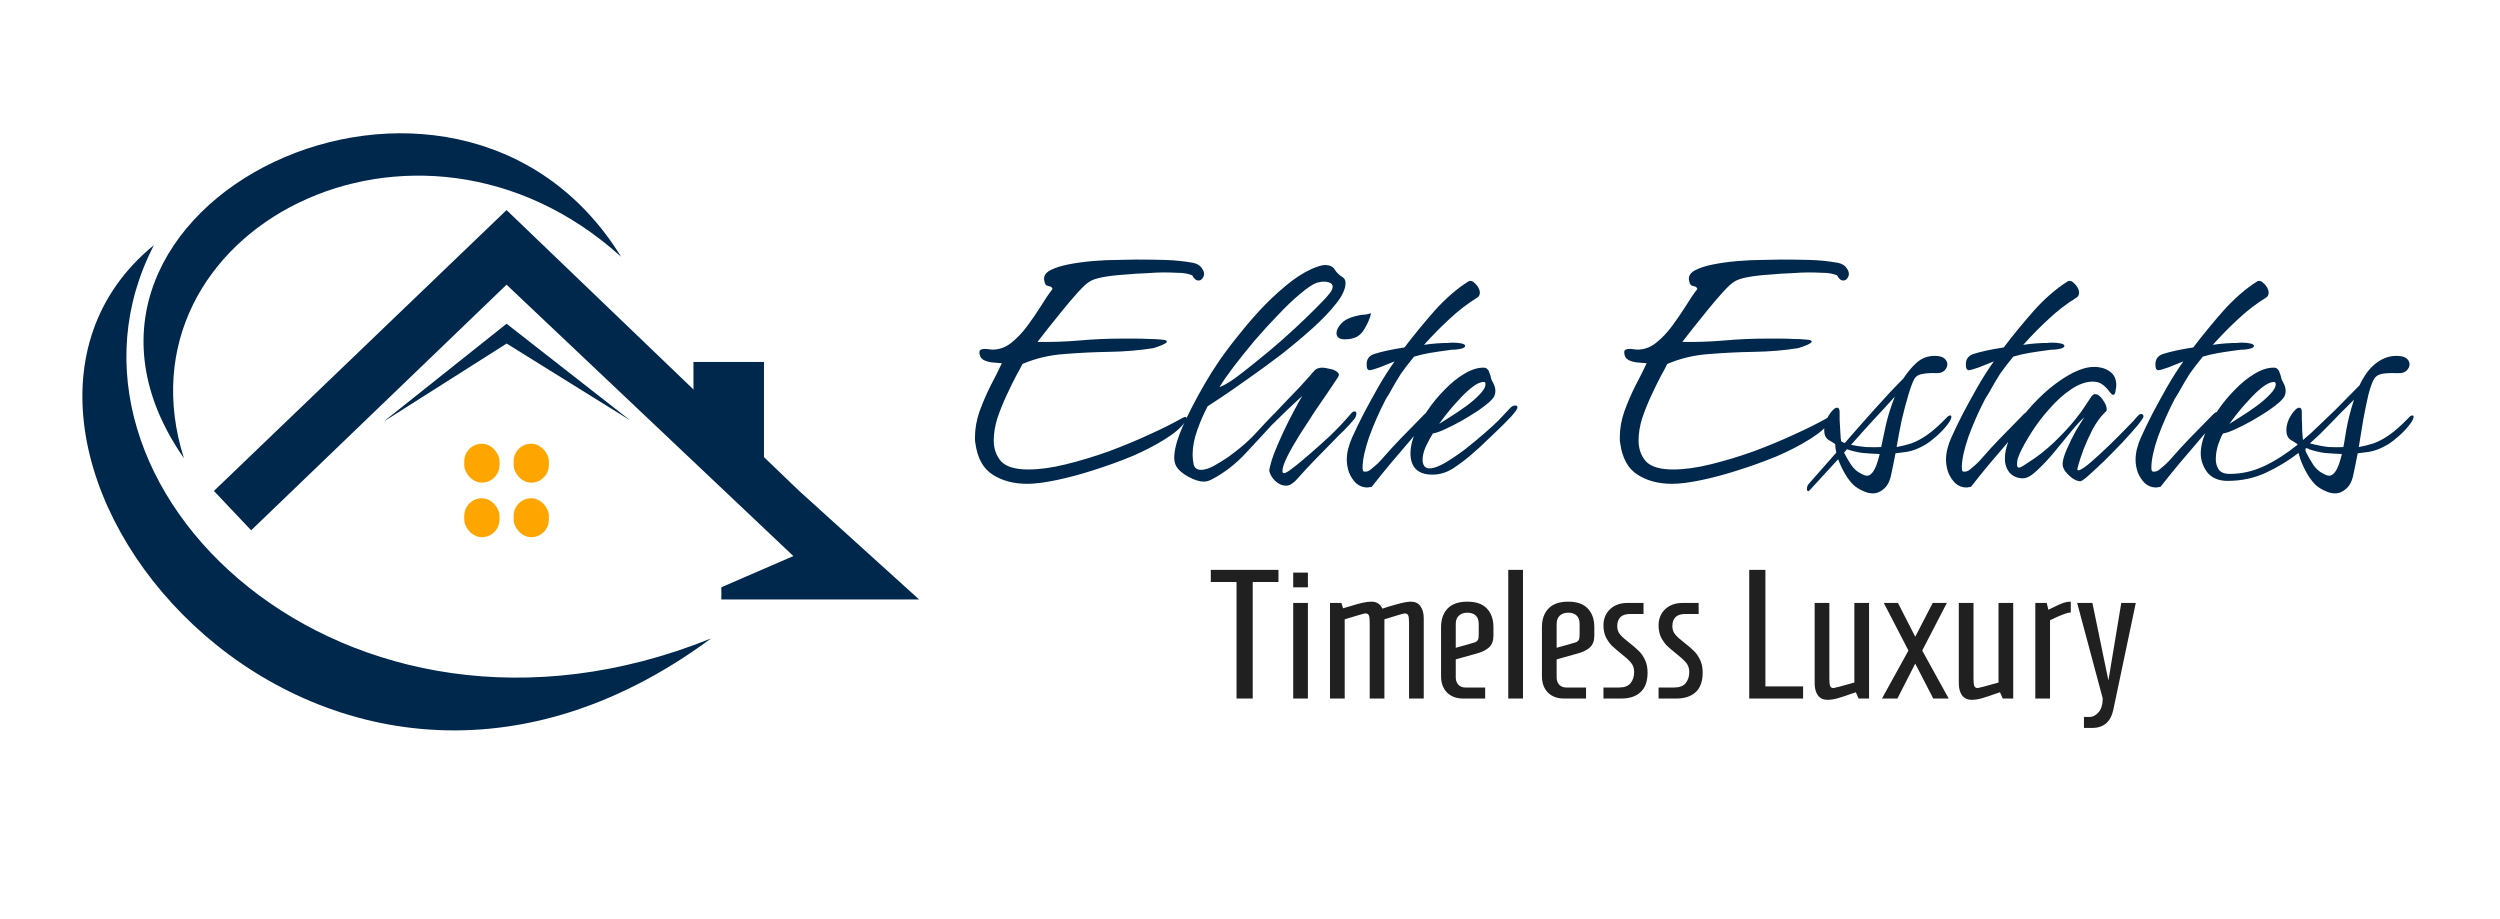 <svg width="136" height="50" viewBox="0 0 136 50" fill="none" xmlns="http://www.w3.org/2000/svg">
<path d="M55.88 26.32C55.147 26.32 54.52 26.153 54 25.82C53.48 25.487 53.167 24.913 53.06 24.1C53.047 24.047 53.04 23.993 53.04 23.94C53.04 23.887 53.04 23.833 53.04 23.78C53.04 23.327 53.12 22.867 53.28 22.4C53.454 21.92 53.654 21.453 53.88 21C54.12 20.547 54.327 20.133 54.5 19.76C54.38 19.747 54.22 19.733 54.02 19.72C53.834 19.707 53.66 19.66 53.5 19.58C53.354 19.487 53.28 19.347 53.28 19.16C53.28 19.093 53.307 19.047 53.36 19.02C53.427 18.993 53.494 18.98 53.56 18.98C53.64 18.98 53.72 18.987 53.8 19C53.88 19.013 53.94 19.02 53.98 19.02C54.354 19.02 54.694 18.9 55 18.66C55.32 18.407 55.614 18.1 55.88 17.74C56.147 17.38 56.394 17.02 56.62 16.66C56.847 16.287 57.06 15.973 57.26 15.72C57.22 15.627 57.167 15.58 57.1 15.58C57.034 15.567 56.974 15.547 56.92 15.52C56.867 15.48 56.827 15.38 56.8 15.22C56.774 15.007 56.887 14.833 57.14 14.7C57.394 14.567 57.727 14.46 58.14 14.38C58.554 14.3 58.994 14.24 59.46 14.2C59.94 14.16 60.387 14.14 60.8 14.14C61.227 14.127 61.567 14.12 61.82 14.12C62.327 14.12 62.84 14.127 63.36 14.14C63.88 14.153 64.4 14.207 64.92 14.3C65.134 14.353 65.28 14.44 65.36 14.56C65.454 14.68 65.5 14.793 65.5 14.9C65.5 14.993 65.467 15.08 65.4 15.16C65.347 15.227 65.28 15.26 65.2 15.26C65.067 15.26 64.954 15.167 64.86 14.98C64.647 14.887 64.38 14.84 64.06 14.84C63.754 14.827 63.494 14.82 63.28 14.82C63.08 14.82 62.787 14.833 62.4 14.86C62.014 14.873 61.6 14.9 61.16 14.94C60.734 14.967 60.34 15.013 59.98 15.08C59.634 15.147 59.387 15.233 59.24 15.34C59.107 15.42 58.907 15.607 58.64 15.9C58.387 16.18 58.114 16.5 57.82 16.86C57.527 17.22 57.254 17.56 57 17.88C56.747 18.2 56.56 18.44 56.44 18.6C57.214 18.613 57.98 18.587 58.74 18.52C59.5 18.453 60.267 18.42 61.04 18.42H61.78C62.02 18.42 62.26 18.427 62.5 18.44C62.754 18.44 63 18.453 63.24 18.48C63.4 18.493 63.48 18.527 63.48 18.58C63.48 18.62 63.427 18.667 63.32 18.72C63.214 18.773 63.1 18.82 62.98 18.86C62.874 18.9 62.794 18.927 62.74 18.94C61.98 19.06 61.187 19.127 60.36 19.14C59.534 19.153 58.714 19.193 57.9 19.26C57.1 19.313 56.34 19.493 55.62 19.8C55.567 19.92 55.454 20.133 55.28 20.44C55.12 20.747 54.947 21.1 54.76 21.5C54.574 21.9 54.407 22.313 54.26 22.74C54.127 23.167 54.06 23.573 54.06 23.96C54.06 24.413 54.194 24.793 54.46 25.1C54.74 25.393 55.234 25.54 55.94 25.54C56.54 25.54 57.22 25.447 57.98 25.26C58.74 25.073 59.514 24.84 60.3 24.56C61.087 24.267 61.827 23.96 62.52 23.64C63.227 23.32 63.827 23.02 64.32 22.74C64.4 22.7 64.454 22.68 64.48 22.68C64.52 22.68 64.54 22.707 64.54 22.76C64.54 22.827 64.514 22.893 64.46 22.96C64.247 23.267 63.88 23.58 63.36 23.9C62.854 24.22 62.26 24.527 61.58 24.82C60.9 25.1 60.2 25.353 59.48 25.58C58.774 25.807 58.1 25.987 57.46 26.12C56.82 26.253 56.294 26.32 55.88 26.32ZM65.478 26.2C65.251 26.2 64.978 26.113 64.658 25.94C64.338 25.767 64.118 25.58 63.998 25.38C63.918 25.247 63.878 25.087 63.878 24.9C63.878 24.473 64.031 23.907 64.338 23.2C64.658 22.48 65.058 21.707 65.538 20.88C65.751 20.507 66.024 20.073 66.358 19.58C66.704 19.087 67.091 18.58 67.518 18.06C67.944 17.527 68.391 17.02 68.858 16.54C69.338 16.06 69.811 15.64 70.278 15.28C70.758 14.92 71.211 14.667 71.638 14.52C71.811 14.453 71.964 14.42 72.098 14.42C72.351 14.42 72.524 14.507 72.618 14.68C72.724 14.84 72.864 14.973 73.038 15.08C73.144 15.147 73.198 15.253 73.198 15.4C73.198 15.707 73.031 16.073 72.698 16.5C72.364 16.927 71.931 17.38 71.398 17.86C70.864 18.34 70.291 18.82 69.678 19.3C69.064 19.767 68.471 20.2 67.898 20.6C67.338 21 66.858 21.333 66.458 21.6C66.058 21.867 65.804 22.033 65.698 22.1C65.498 22.473 65.311 22.9 65.138 23.38C64.964 23.86 64.878 24.313 64.878 24.74C64.878 24.9 64.898 25.08 64.938 25.28C64.991 25.467 65.124 25.56 65.338 25.56C65.538 25.56 65.771 25.487 66.038 25.34C66.304 25.193 66.564 25.033 66.818 24.86C67.071 24.673 67.271 24.52 67.418 24.4C67.764 24.12 68.071 23.833 68.338 23.54C68.604 23.247 68.918 22.913 69.278 22.54C69.304 22.513 69.331 22.493 69.358 22.48C69.384 22.453 69.418 22.44 69.458 22.44C69.538 22.44 69.578 22.487 69.578 22.58C69.578 22.66 69.544 22.733 69.478 22.8C68.944 23.387 68.384 23.993 67.798 24.62C67.224 25.247 66.584 25.74 65.878 26.1C65.744 26.167 65.611 26.2 65.478 26.2ZM66.338 21.06C66.538 20.993 66.818 20.833 67.178 20.58C67.538 20.313 67.938 20 68.378 19.64C68.831 19.28 69.284 18.9 69.738 18.5C70.204 18.087 70.631 17.693 71.018 17.32C71.418 16.933 71.744 16.607 71.998 16.34C72.264 16.06 72.418 15.867 72.458 15.76C72.484 15.68 72.498 15.627 72.498 15.6C72.498 15.493 72.444 15.42 72.338 15.38C72.244 15.34 72.138 15.32 72.018 15.32C71.951 15.32 71.884 15.327 71.818 15.34C71.751 15.353 71.691 15.367 71.638 15.38C71.411 15.46 71.111 15.66 70.738 15.98C70.364 16.287 69.964 16.667 69.538 17.12C69.111 17.56 68.684 18.027 68.258 18.52C67.844 19.013 67.464 19.487 67.118 19.94C66.784 20.38 66.524 20.753 66.338 21.06ZM73.166 18.46C72.859 18.46 72.706 18.347 72.706 18.12C72.706 17.96 72.792 17.787 72.966 17.6C73.139 17.413 73.392 17.28 73.726 17.2C73.926 17.147 74.086 17.12 74.206 17.12C74.339 17.107 74.466 17.08 74.586 17.04C74.532 17.293 74.419 17.567 74.246 17.86C74.086 18.153 73.872 18.333 73.606 18.4C73.472 18.44 73.326 18.46 73.166 18.46ZM69.966 26.42C69.752 26.42 69.552 26.333 69.366 26.16C69.192 25.987 69.086 25.8 69.046 25.6C69.086 25.347 69.172 25.04 69.306 24.68C69.452 24.307 69.619 23.92 69.806 23.52C69.992 23.12 70.179 22.747 70.366 22.4C70.552 22.04 70.712 21.753 70.846 21.54C70.592 21.767 70.319 22.02 70.026 22.3C69.746 22.58 69.479 22.84 69.226 23.08C69.212 23.093 69.179 23.12 69.126 23.16C69.086 23.2 69.046 23.22 69.006 23.22C68.912 23.22 68.866 23.18 68.866 23.1C68.866 23.033 68.892 22.973 68.946 22.92C69.306 22.52 69.679 22.12 70.066 21.72C70.466 21.32 70.852 20.907 71.226 20.48C71.346 20.333 71.446 20.22 71.526 20.14C71.619 20.047 71.759 20 71.946 20C72.026 20 72.146 20.02 72.306 20.06C72.479 20.087 72.619 20.14 72.726 20.22C72.846 20.3 72.866 20.4 72.786 20.52C72.692 20.667 72.532 20.907 72.306 21.24C72.079 21.573 71.819 21.953 71.526 22.38C71.246 22.807 70.966 23.24 70.686 23.68C70.419 24.107 70.199 24.493 70.026 24.84C69.852 25.187 69.766 25.447 69.766 25.62C69.766 25.7 69.792 25.74 69.846 25.74C69.926 25.74 70.059 25.667 70.246 25.52C70.446 25.373 70.639 25.22 70.826 25.06C71.026 24.887 71.159 24.773 71.226 24.72C71.612 24.387 71.992 24.047 72.366 23.7C72.739 23.34 73.092 22.967 73.426 22.58C73.452 22.553 73.486 22.513 73.526 22.46C73.579 22.407 73.632 22.38 73.686 22.38C73.752 22.38 73.786 22.42 73.786 22.5C73.786 22.593 73.752 22.687 73.686 22.78C73.512 22.993 73.319 23.207 73.106 23.42C72.892 23.62 72.692 23.82 72.506 24.02C72.159 24.367 71.819 24.713 71.486 25.06C71.166 25.393 70.846 25.74 70.526 26.1C70.459 26.18 70.372 26.253 70.266 26.32C70.172 26.387 70.072 26.42 69.966 26.42ZM74.385 26.52C74.145 26.52 73.939 26.44 73.765 26.28C73.605 26.12 73.479 25.927 73.385 25.7C73.305 25.46 73.265 25.233 73.265 25.02C73.265 24.807 73.292 24.6 73.345 24.4C73.399 24.187 73.472 23.98 73.565 23.78C73.739 23.393 73.945 22.967 74.185 22.5C74.439 22.02 74.705 21.533 74.985 21.04C75.279 20.533 75.572 20.073 75.865 19.66C75.639 19.753 75.372 19.86 75.065 19.98C74.772 20.087 74.579 20.14 74.485 20.14C74.432 20.127 74.392 20.087 74.365 20.02C74.352 19.953 74.345 19.887 74.345 19.82C74.345 19.54 74.479 19.353 74.745 19.26C75.159 19.127 75.712 19.007 76.405 18.9C76.912 18.233 77.459 17.567 78.045 16.9C78.645 16.233 79.252 15.707 79.865 15.32C79.985 15.24 80.119 15.28 80.265 15.44C80.412 15.587 80.492 15.74 80.505 15.9C80.505 16.047 80.452 16.147 80.345 16.2C79.812 16.533 79.319 16.913 78.865 17.34C78.412 17.753 77.945 18.227 77.465 18.76C77.732 18.72 77.965 18.693 78.165 18.68C78.365 18.667 78.492 18.66 78.545 18.66C78.585 18.66 78.652 18.66 78.745 18.66C78.839 18.647 78.939 18.64 79.045 18.64C79.205 18.64 79.352 18.653 79.485 18.68C79.632 18.707 79.705 18.753 79.705 18.82C79.705 18.873 79.645 18.92 79.525 18.96C79.419 18.987 79.299 19.007 79.165 19.02C79.032 19.02 78.932 19.027 78.865 19.04C78.465 19.093 78.105 19.147 77.785 19.2C77.479 19.253 77.192 19.32 76.925 19.4C76.619 19.773 76.379 20.087 76.205 20.34C76.045 20.593 75.905 20.827 75.785 21.04C75.679 21.24 75.545 21.467 75.385 21.72C75.039 22.387 74.739 23.067 74.485 23.76C74.245 24.453 74.125 25.013 74.125 25.44C74.125 25.507 74.132 25.56 74.145 25.6C74.159 25.64 74.199 25.66 74.265 25.66C74.345 25.66 74.419 25.64 74.485 25.6C74.565 25.547 74.632 25.493 74.685 25.44C74.872 25.293 75.045 25.127 75.205 24.94C75.379 24.74 75.545 24.553 75.705 24.38C75.999 24.06 76.299 23.747 76.605 23.44C76.912 23.133 77.212 22.827 77.505 22.52C77.532 22.493 77.559 22.473 77.585 22.46C77.612 22.433 77.639 22.42 77.665 22.42C77.759 22.42 77.805 22.473 77.805 22.58C77.805 22.62 77.779 22.68 77.725 22.76C77.565 22.973 77.392 23.187 77.205 23.4C77.019 23.6 76.839 23.807 76.665 24.02C76.319 24.433 75.972 24.84 75.625 25.24C75.292 25.64 74.959 26.053 74.625 26.48C74.585 26.493 74.545 26.5 74.505 26.5C74.465 26.513 74.425 26.52 74.385 26.52ZM77.929 25.82C77.129 25.82 76.729 25.427 76.729 24.64C76.729 24.333 76.809 23.98 76.969 23.58C77.142 23.167 77.369 22.753 77.649 22.34C77.929 21.927 78.242 21.547 78.589 21.2C78.935 20.84 79.289 20.553 79.649 20.34C80.022 20.113 80.369 20 80.689 20C80.795 20 80.869 20.027 80.909 20.08C80.962 20.12 81.002 20.193 81.029 20.3C81.055 20.353 81.075 20.413 81.089 20.48C81.102 20.547 81.122 20.613 81.149 20.68C81.202 20.773 81.249 20.867 81.289 20.96C81.329 21.053 81.349 21.153 81.349 21.26C81.349 21.393 81.315 21.513 81.249 21.62C81.182 21.713 81.102 21.8 81.009 21.88C80.875 22 80.675 22.153 80.409 22.34C80.142 22.513 79.849 22.693 79.529 22.88C79.222 23.053 78.922 23.207 78.629 23.34C78.349 23.473 78.122 23.553 77.949 23.58C77.829 23.767 77.702 24 77.569 24.28C77.449 24.547 77.389 24.793 77.389 25.02C77.389 25.14 77.415 25.247 77.469 25.34C77.535 25.433 77.635 25.48 77.769 25.48C77.982 25.48 78.262 25.38 78.609 25.18C78.969 24.967 79.342 24.713 79.729 24.42C80.115 24.113 80.469 23.82 80.789 23.54C81.122 23.247 81.369 23.02 81.529 22.86L82.169 22.18C82.249 22.1 82.335 22.06 82.429 22.06C82.509 22.06 82.549 22.093 82.549 22.16C82.549 22.24 82.435 22.407 82.209 22.66C81.982 22.9 81.709 23.173 81.389 23.48C81.082 23.773 80.795 24.047 80.529 24.3C80.262 24.54 80.089 24.693 80.009 24.76C79.729 25 79.409 25.24 79.049 25.48C78.689 25.707 78.315 25.82 77.929 25.82ZM78.289 23.06C78.422 22.98 78.622 22.853 78.889 22.68C79.169 22.507 79.455 22.313 79.749 22.1C80.042 21.887 80.289 21.673 80.489 21.46C80.702 21.247 80.809 21.06 80.809 20.9C80.809 20.86 80.802 20.827 80.789 20.8C80.775 20.787 80.749 20.78 80.709 20.78C80.535 20.78 80.329 20.873 80.089 21.06C79.849 21.247 79.609 21.473 79.369 21.74C79.129 21.993 78.909 22.247 78.709 22.5C78.522 22.74 78.382 22.927 78.289 23.06ZM90.958 26.32C90.225 26.32 89.598 26.153 89.078 25.82C88.558 25.487 88.245 24.913 88.138 24.1C88.125 24.047 88.118 23.993 88.118 23.94C88.118 23.887 88.118 23.833 88.118 23.78C88.118 23.327 88.198 22.867 88.358 22.4C88.532 21.92 88.732 21.453 88.958 21C89.198 20.547 89.405 20.133 89.578 19.76C89.458 19.747 89.298 19.733 89.098 19.72C88.912 19.707 88.738 19.66 88.578 19.58C88.432 19.487 88.358 19.347 88.358 19.16C88.358 19.093 88.385 19.047 88.438 19.02C88.505 18.993 88.572 18.98 88.638 18.98C88.718 18.98 88.798 18.987 88.878 19C88.958 19.013 89.018 19.02 89.058 19.02C89.432 19.02 89.772 18.9 90.078 18.66C90.398 18.407 90.692 18.1 90.958 17.74C91.225 17.38 91.472 17.02 91.698 16.66C91.925 16.287 92.138 15.973 92.338 15.72C92.298 15.627 92.245 15.58 92.178 15.58C92.112 15.567 92.052 15.547 91.998 15.52C91.945 15.48 91.905 15.38 91.878 15.22C91.852 15.007 91.965 14.833 92.218 14.7C92.472 14.567 92.805 14.46 93.218 14.38C93.632 14.3 94.072 14.24 94.538 14.2C95.018 14.16 95.465 14.14 95.878 14.14C96.305 14.127 96.645 14.12 96.898 14.12C97.405 14.12 97.918 14.127 98.438 14.14C98.958 14.153 99.478 14.207 99.998 14.3C100.212 14.353 100.358 14.44 100.438 14.56C100.532 14.68 100.578 14.793 100.578 14.9C100.578 14.993 100.545 15.08 100.478 15.16C100.425 15.227 100.358 15.26 100.278 15.26C100.145 15.26 100.032 15.167 99.938 14.98C99.725 14.887 99.458 14.84 99.138 14.84C98.832 14.827 98.572 14.82 98.358 14.82C98.158 14.82 97.865 14.833 97.478 14.86C97.092 14.873 96.678 14.9 96.238 14.94C95.812 14.967 95.418 15.013 95.058 15.08C94.712 15.147 94.465 15.233 94.318 15.34C94.185 15.42 93.985 15.607 93.718 15.9C93.465 16.18 93.192 16.5 92.898 16.86C92.605 17.22 92.332 17.56 92.078 17.88C91.825 18.2 91.638 18.44 91.518 18.6C92.292 18.613 93.058 18.587 93.818 18.52C94.578 18.453 95.345 18.42 96.118 18.42H96.858C97.098 18.42 97.338 18.427 97.578 18.44C97.832 18.44 98.078 18.453 98.318 18.48C98.478 18.493 98.558 18.527 98.558 18.58C98.558 18.62 98.505 18.667 98.398 18.72C98.292 18.773 98.178 18.82 98.058 18.86C97.952 18.9 97.872 18.927 97.818 18.94C97.058 19.06 96.265 19.127 95.438 19.14C94.612 19.153 93.792 19.193 92.978 19.26C92.178 19.313 91.418 19.493 90.698 19.8C90.645 19.92 90.532 20.133 90.358 20.44C90.198 20.747 90.025 21.1 89.838 21.5C89.652 21.9 89.485 22.313 89.338 22.74C89.205 23.167 89.138 23.573 89.138 23.96C89.138 24.413 89.272 24.793 89.538 25.1C89.818 25.393 90.312 25.54 91.018 25.54C91.618 25.54 92.298 25.447 93.058 25.26C93.818 25.073 94.592 24.84 95.378 24.56C96.165 24.267 96.905 23.96 97.598 23.64C98.305 23.32 98.905 23.02 99.398 22.74C99.478 22.7 99.532 22.68 99.558 22.68C99.598 22.68 99.618 22.707 99.618 22.76C99.618 22.827 99.592 22.893 99.538 22.96C99.325 23.267 98.958 23.58 98.438 23.9C97.932 24.22 97.338 24.527 96.658 24.82C95.978 25.1 95.278 25.353 94.558 25.58C93.852 25.807 93.178 25.987 92.538 26.12C91.898 26.253 91.372 26.32 90.958 26.32ZM101.876 26.84C101.716 26.84 101.549 26.8 101.376 26.72C101.216 26.653 101.056 26.56 100.896 26.44C100.722 26.293 100.556 26.087 100.396 25.82C100.236 25.553 100.102 25.273 99.996 24.98L98.456 26.66C98.416 26.7 98.389 26.72 98.376 26.72C98.322 26.72 98.296 26.68 98.296 26.6C98.296 26.48 98.336 26.38 98.416 26.3L99.896 24.62C99.856 24.46 99.836 24.307 99.836 24.16C99.742 24.093 99.616 24.013 99.456 23.92C99.309 23.813 99.236 23.64 99.236 23.4C99.236 23.12 99.322 22.847 99.496 22.58C99.669 22.313 99.816 22.18 99.936 22.18C100.029 22.18 100.076 22.26 100.076 22.42C100.076 22.473 100.076 22.613 100.076 22.84C100.089 23.067 100.102 23.3 100.116 23.54C100.129 23.767 100.142 23.92 100.156 24C100.236 24.053 100.302 24.087 100.356 24.1C100.876 23.5 101.422 22.88 101.996 22.24C102.569 21.6 103.082 21.053 103.536 20.6C103.762 20.253 104.009 19.96 104.276 19.72C104.556 19.48 104.876 19.36 105.236 19.36C105.489 19.36 105.669 19.407 105.776 19.5C105.882 19.593 105.936 19.7 105.936 19.82C105.936 19.94 105.882 20.053 105.776 20.16C105.682 20.253 105.542 20.3 105.356 20.3C105.062 20.287 104.809 20.3 104.596 20.34C104.382 20.367 104.229 20.46 104.136 20.62C104.042 20.793 103.936 21.08 103.816 21.48C103.696 21.88 103.576 22.333 103.456 22.84C103.349 23.347 103.256 23.84 103.176 24.32C103.456 24.267 103.722 24.2 103.976 24.12C104.242 24.027 104.529 23.873 104.836 23.66C105.142 23.447 105.496 23.133 105.896 22.72C105.962 22.64 106.029 22.6 106.096 22.6C106.136 22.6 106.156 22.627 106.156 22.68C106.156 22.707 106.142 22.753 106.116 22.82C106.089 22.887 106.036 22.973 105.956 23.08C105.796 23.293 105.596 23.507 105.356 23.72C105.129 23.92 104.929 24.073 104.756 24.18C104.396 24.393 104.056 24.527 103.736 24.58C103.416 24.62 103.209 24.647 103.116 24.66C103.062 24.94 103.016 25.173 102.976 25.36C102.936 25.533 102.909 25.66 102.896 25.74C102.829 26.127 102.696 26.407 102.496 26.58C102.309 26.753 102.102 26.84 101.876 26.84ZM102.336 24.32C102.402 24.013 102.489 23.607 102.596 23.1C102.716 22.593 102.876 22.087 103.076 21.58C102.729 21.967 102.342 22.387 101.916 22.84C101.502 23.293 101.096 23.747 100.696 24.2C100.949 24.253 101.222 24.293 101.516 24.32C101.809 24.333 102.082 24.333 102.336 24.32ZM101.576 25.88C101.682 25.88 101.789 25.807 101.896 25.66C102.016 25.5 102.129 25.207 102.236 24.78C102.236 24.74 102.242 24.713 102.256 24.7C101.936 24.687 101.622 24.667 101.316 24.64C101.022 24.6 100.742 24.533 100.476 24.44L100.316 24.62C100.422 24.833 100.549 25.053 100.696 25.28C100.842 25.493 101.009 25.647 101.196 25.74C101.262 25.78 101.329 25.813 101.396 25.84C101.462 25.867 101.522 25.88 101.576 25.88ZM106.983 26.52C106.743 26.52 106.536 26.44 106.363 26.28C106.203 26.12 106.076 25.927 105.983 25.7C105.903 25.46 105.863 25.233 105.863 25.02C105.863 24.807 105.89 24.6 105.943 24.4C105.996 24.187 106.07 23.98 106.163 23.78C106.336 23.393 106.543 22.967 106.783 22.5C107.036 22.02 107.303 21.533 107.583 21.04C107.876 20.533 108.17 20.073 108.463 19.66C108.236 19.753 107.97 19.86 107.663 19.98C107.37 20.087 107.176 20.14 107.083 20.14C107.03 20.127 106.99 20.087 106.963 20.02C106.95 19.953 106.943 19.887 106.943 19.82C106.943 19.54 107.076 19.353 107.343 19.26C107.756 19.127 108.31 19.007 109.003 18.9C109.51 18.233 110.056 17.567 110.643 16.9C111.243 16.233 111.85 15.707 112.463 15.32C112.583 15.24 112.716 15.28 112.863 15.44C113.01 15.587 113.09 15.74 113.103 15.9C113.103 16.047 113.05 16.147 112.943 16.2C112.41 16.533 111.916 16.913 111.463 17.34C111.01 17.753 110.543 18.227 110.063 18.76C110.33 18.72 110.563 18.693 110.763 18.68C110.963 18.667 111.09 18.66 111.143 18.66C111.183 18.66 111.25 18.66 111.343 18.66C111.436 18.647 111.536 18.64 111.643 18.64C111.803 18.64 111.95 18.653 112.083 18.68C112.23 18.707 112.303 18.753 112.303 18.82C112.303 18.873 112.243 18.92 112.123 18.96C112.016 18.987 111.896 19.007 111.763 19.02C111.63 19.02 111.53 19.027 111.463 19.04C111.063 19.093 110.703 19.147 110.383 19.2C110.076 19.253 109.79 19.32 109.523 19.4C109.216 19.773 108.976 20.087 108.803 20.34C108.643 20.593 108.503 20.827 108.383 21.04C108.276 21.24 108.143 21.467 107.983 21.72C107.636 22.387 107.336 23.067 107.083 23.76C106.843 24.453 106.723 25.013 106.723 25.44C106.723 25.507 106.73 25.56 106.743 25.6C106.756 25.64 106.796 25.66 106.863 25.66C106.943 25.66 107.016 25.64 107.083 25.6C107.163 25.547 107.23 25.493 107.283 25.44C107.47 25.293 107.643 25.127 107.803 24.94C107.976 24.74 108.143 24.553 108.303 24.38C108.596 24.06 108.896 23.747 109.203 23.44C109.51 23.133 109.81 22.827 110.103 22.52C110.13 22.493 110.156 22.473 110.183 22.46C110.21 22.433 110.236 22.42 110.263 22.42C110.356 22.42 110.403 22.473 110.403 22.58C110.403 22.62 110.376 22.68 110.323 22.76C110.163 22.973 109.99 23.187 109.803 23.4C109.616 23.6 109.436 23.807 109.263 24.02C108.916 24.433 108.57 24.84 108.223 25.24C107.89 25.64 107.556 26.053 107.223 26.48C107.183 26.493 107.143 26.5 107.103 26.5C107.063 26.513 107.023 26.52 106.983 26.52ZM113.166 26.18C113.046 26.18 112.906 26.127 112.746 26.02C112.6 25.913 112.473 25.793 112.366 25.66C112.26 25.513 112.206 25.38 112.206 25.26C112.206 25.06 112.28 24.793 112.426 24.46C112.573 24.113 112.74 23.773 112.926 23.44C113.126 23.107 113.28 22.86 113.386 22.7C113.2 22.86 112.96 23.12 112.666 23.48C112.386 23.827 112.08 24.2 111.746 24.6C111.426 24.987 111.113 25.32 110.806 25.6C110.513 25.88 110.26 26.02 110.046 26.02C109.753 26.02 109.513 25.92 109.326 25.72C109.153 25.507 109.066 25.253 109.066 24.96C109.066 24.56 109.18 24.133 109.406 23.68C109.633 23.213 109.926 22.767 110.286 22.34C110.66 21.9 111.06 21.5 111.486 21.14C111.926 20.78 112.353 20.493 112.766 20.28C113.193 20.067 113.573 19.96 113.906 19.96C114.266 19.96 114.56 20.047 114.786 20.22C115.013 20.38 115.126 20.627 115.126 20.96C115.126 21.013 115.113 21.113 115.086 21.26C115.073 21.407 115.026 21.48 114.946 21.48C114.906 21.48 114.84 21.42 114.746 21.3C114.666 21.18 114.553 21.06 114.406 20.94C114.26 20.82 114.073 20.76 113.846 20.76C113.473 20.76 113.08 20.9 112.666 21.18C112.266 21.447 111.88 21.793 111.506 22.22C111.133 22.633 110.806 23.06 110.526 23.5C110.246 23.94 110.033 24.32 109.886 24.64C109.846 24.733 109.806 24.833 109.766 24.94C109.74 25.047 109.726 25.153 109.726 25.26C109.726 25.38 109.76 25.44 109.826 25.44C109.893 25.44 110.033 25.367 110.246 25.22C110.473 25.073 110.633 24.967 110.726 24.9C111.193 24.567 111.633 24.187 112.046 23.76C112.473 23.333 112.853 22.893 113.186 22.44C113.293 22.293 113.393 22.147 113.486 22C113.58 21.853 113.673 21.713 113.766 21.58C113.833 21.487 113.9 21.44 113.966 21.44C114.113 21.44 114.253 21.54 114.386 21.74C114.533 21.94 114.606 22.113 114.606 22.26C114.606 22.327 114.593 22.367 114.566 22.38C114.553 22.393 114.513 22.433 114.446 22.5C114.246 22.7 114.046 22.98 113.846 23.34C113.66 23.7 113.493 24.067 113.346 24.44C113.213 24.8 113.113 25.107 113.046 25.36C113.033 25.4 113.02 25.453 113.006 25.52C113.006 25.573 113.04 25.593 113.106 25.58C113.24 25.54 113.453 25.393 113.746 25.14C114.053 24.873 114.38 24.573 114.726 24.24C115.086 23.893 115.406 23.573 115.686 23.28C115.98 22.987 116.173 22.78 116.266 22.66C116.293 22.633 116.32 22.607 116.346 22.58C116.386 22.54 116.426 22.52 116.466 22.52C116.56 22.52 116.606 22.567 116.606 22.66C116.606 22.713 116.5 22.873 116.286 23.14C116.073 23.393 115.806 23.693 115.486 24.04C115.166 24.373 114.84 24.707 114.506 25.04C114.173 25.36 113.88 25.633 113.626 25.86C113.386 26.073 113.233 26.18 113.166 26.18ZM117.295 26.52C117.055 26.52 116.849 26.44 116.675 26.28C116.515 26.12 116.389 25.927 116.295 25.7C116.215 25.46 116.175 25.233 116.175 25.02C116.175 24.807 116.202 24.6 116.255 24.4C116.309 24.187 116.382 23.98 116.475 23.78C116.649 23.393 116.855 22.967 117.095 22.5C117.349 22.02 117.615 21.533 117.895 21.04C118.189 20.533 118.482 20.073 118.775 19.66C118.549 19.753 118.282 19.86 117.975 19.98C117.682 20.087 117.489 20.14 117.395 20.14C117.342 20.127 117.302 20.087 117.275 20.02C117.262 19.953 117.255 19.887 117.255 19.82C117.255 19.54 117.389 19.353 117.655 19.26C118.069 19.127 118.622 19.007 119.315 18.9C119.822 18.233 120.369 17.567 120.955 16.9C121.555 16.233 122.162 15.707 122.775 15.32C122.895 15.24 123.029 15.28 123.175 15.44C123.322 15.587 123.402 15.74 123.415 15.9C123.415 16.047 123.362 16.147 123.255 16.2C122.722 16.533 122.229 16.913 121.775 17.34C121.322 17.753 120.855 18.227 120.375 18.76C120.642 18.72 120.875 18.693 121.075 18.68C121.275 18.667 121.402 18.66 121.455 18.66C121.495 18.66 121.562 18.66 121.655 18.66C121.749 18.647 121.849 18.64 121.955 18.64C122.115 18.64 122.262 18.653 122.395 18.68C122.542 18.707 122.615 18.753 122.615 18.82C122.615 18.873 122.555 18.92 122.435 18.96C122.329 18.987 122.209 19.007 122.075 19.02C121.942 19.02 121.842 19.027 121.775 19.04C121.375 19.093 121.015 19.147 120.695 19.2C120.389 19.253 120.102 19.32 119.835 19.4C119.529 19.773 119.289 20.087 119.115 20.34C118.955 20.593 118.815 20.827 118.695 21.04C118.589 21.24 118.455 21.467 118.295 21.72C117.949 22.387 117.649 23.067 117.395 23.76C117.155 24.453 117.035 25.013 117.035 25.44C117.035 25.507 117.042 25.56 117.055 25.6C117.069 25.64 117.109 25.66 117.175 25.66C117.255 25.66 117.329 25.64 117.395 25.6C117.475 25.547 117.542 25.493 117.595 25.44C117.782 25.293 117.955 25.127 118.115 24.94C118.289 24.74 118.455 24.553 118.615 24.38C118.909 24.06 119.209 23.747 119.515 23.44C119.822 23.133 120.122 22.827 120.415 22.52C120.442 22.493 120.469 22.473 120.495 22.46C120.522 22.433 120.549 22.42 120.575 22.42C120.669 22.42 120.715 22.473 120.715 22.58C120.715 22.62 120.689 22.68 120.635 22.76C120.475 22.973 120.302 23.187 120.115 23.4C119.929 23.6 119.749 23.807 119.575 24.02C119.229 24.433 118.882 24.84 118.535 25.24C118.202 25.64 117.869 26.053 117.535 26.48C117.495 26.493 117.455 26.5 117.415 26.5C117.375 26.513 117.335 26.52 117.295 26.52ZM127.019 26.84C126.859 26.84 126.692 26.8 126.519 26.72C126.359 26.653 126.199 26.56 126.039 26.44C125.866 26.293 125.699 26.087 125.539 25.82C125.379 25.553 125.246 25.273 125.139 24.98L125.039 24.64C124.506 25.053 123.912 25.413 123.259 25.72C122.619 26.013 121.926 26.16 121.179 26.16C120.699 26.16 120.332 26.007 120.079 25.7C119.839 25.38 119.719 25.027 119.719 24.64C119.719 24.333 119.799 23.98 119.959 23.58C120.132 23.167 120.359 22.753 120.639 22.34C120.919 21.927 121.232 21.547 121.579 21.2C121.926 20.84 122.279 20.553 122.639 20.34C123.012 20.113 123.359 20 123.679 20C123.786 20 123.859 20.027 123.899 20.08C123.952 20.12 123.992 20.193 124.019 20.3C124.046 20.353 124.066 20.413 124.079 20.48C124.092 20.547 124.112 20.613 124.139 20.68C124.192 20.773 124.239 20.867 124.279 20.96C124.319 21.053 124.339 21.153 124.339 21.26C124.339 21.393 124.306 21.513 124.239 21.62C124.172 21.713 124.092 21.8 123.999 21.88C123.866 22 123.666 22.153 123.399 22.34C123.132 22.513 122.839 22.693 122.519 22.88C122.212 23.053 121.912 23.207 121.619 23.34C121.339 23.473 121.112 23.553 120.939 23.58C120.886 23.633 120.806 23.807 120.699 24.1C120.592 24.393 120.539 24.687 120.539 24.98C120.539 25.193 120.592 25.38 120.699 25.54C120.806 25.7 121.006 25.78 121.299 25.78C121.939 25.78 122.559 25.64 123.159 25.36C123.759 25.08 124.366 24.693 124.979 24.2V24.16C124.886 24.093 124.759 24.013 124.599 23.92C124.452 23.813 124.379 23.64 124.379 23.4C124.379 23.12 124.466 22.847 124.639 22.58C124.812 22.313 124.959 22.18 125.079 22.18C125.172 22.18 125.219 22.26 125.219 22.42C125.219 22.473 125.219 22.607 125.219 22.82C125.232 23.02 125.239 23.227 125.239 23.44C125.252 23.653 125.266 23.82 125.279 23.94C125.572 23.7 125.859 23.44 126.139 23.16C126.432 22.88 126.732 22.593 127.039 22.3L128.359 20.96C128.426 20.813 128.492 20.687 128.559 20.58C128.772 20.207 129.032 19.913 129.339 19.7C129.659 19.473 129.999 19.36 130.359 19.36C130.626 19.36 130.812 19.407 130.919 19.5C131.026 19.593 131.079 19.7 131.079 19.82C131.079 19.94 131.026 20.053 130.919 20.16C130.826 20.253 130.686 20.3 130.499 20.3C130.206 20.287 129.932 20.293 129.679 20.32C129.439 20.347 129.266 20.44 129.159 20.6C129.052 20.773 128.946 21.067 128.839 21.48C128.746 21.88 128.652 22.333 128.559 22.84C128.479 23.347 128.399 23.84 128.319 24.32C128.599 24.267 128.866 24.2 129.119 24.12C129.386 24.027 129.672 23.873 129.979 23.66C130.286 23.447 130.639 23.133 131.039 22.72C131.106 22.64 131.172 22.6 131.239 22.6C131.279 22.6 131.299 22.627 131.299 22.68C131.299 22.707 131.286 22.753 131.259 22.82C131.232 22.887 131.179 22.973 131.099 23.08C130.939 23.293 130.739 23.507 130.499 23.72C130.272 23.92 130.072 24.073 129.899 24.18C129.539 24.393 129.199 24.527 128.879 24.58C128.559 24.62 128.352 24.647 128.259 24.66C128.206 24.94 128.159 25.173 128.119 25.36C128.079 25.533 128.052 25.66 128.039 25.74C127.972 26.127 127.839 26.407 127.639 26.58C127.452 26.753 127.246 26.84 127.019 26.84ZM121.279 23.06C121.412 22.98 121.612 22.853 121.879 22.68C122.159 22.507 122.446 22.313 122.739 22.1C123.032 21.887 123.279 21.673 123.479 21.46C123.692 21.247 123.799 21.06 123.799 20.9C123.799 20.82 123.766 20.78 123.699 20.78C123.526 20.78 123.319 20.873 123.079 21.06C122.839 21.247 122.599 21.473 122.359 21.74C122.119 21.993 121.899 22.247 121.699 22.5C121.512 22.74 121.372 22.927 121.279 23.06ZM127.479 24.32C127.506 24.2 127.559 23.887 127.639 23.38C127.732 22.86 127.872 22.313 128.059 21.74L127.299 22.5C127.086 22.713 126.846 22.96 126.579 23.24C126.312 23.52 126.006 23.813 125.659 24.12C126.072 24.227 126.419 24.293 126.699 24.32C126.992 24.333 127.252 24.333 127.479 24.32ZM126.719 25.88C126.826 25.88 126.932 25.807 127.039 25.66C127.159 25.5 127.272 25.207 127.379 24.78C127.379 24.74 127.386 24.713 127.399 24.7C127.079 24.687 126.766 24.667 126.459 24.64C126.166 24.6 125.886 24.533 125.619 24.44C125.566 24.4 125.519 24.38 125.479 24.38C125.439 24.38 125.419 24.4 125.419 24.44C125.419 24.453 125.419 24.48 125.419 24.52C125.432 24.547 125.446 24.58 125.459 24.62C125.566 24.833 125.692 25.053 125.839 25.28C125.986 25.493 126.152 25.647 126.339 25.74C126.406 25.78 126.472 25.813 126.539 25.84C126.606 25.867 126.666 25.88 126.719 25.88Z" fill="#00274C"/>
<path d="M67.268 38V31.66H65.868V31H69.548V31.66H68.148V38H67.268ZM70.35 31.95V31.15H71.15V31.95H70.35ZM70.35 38V32.8H71.15V38H70.35ZM72.352 32.8H72.972L73.062 33.09L73.472 32.97C73.752 32.883 73.972 32.823 74.132 32.79C74.299 32.75 74.455 32.73 74.602 32.73C74.889 32.73 75.089 32.857 75.202 33.11C75.389 33.043 75.652 32.963 75.992 32.87C76.332 32.777 76.582 32.73 76.742 32.73C76.982 32.73 77.159 32.813 77.272 32.98C77.392 33.147 77.452 33.363 77.452 33.63V38H76.652V33.89C76.652 33.697 76.639 33.563 76.612 33.49C76.585 33.41 76.519 33.37 76.412 33.37C76.359 33.37 75.992 33.477 75.312 33.69V38H74.512V33.89C74.512 33.697 74.499 33.563 74.472 33.49C74.445 33.41 74.379 33.37 74.272 33.37C74.219 33.37 73.845 33.477 73.152 33.69V38H72.352V32.8ZM79.593 38C79.227 38 78.933 37.89 78.713 37.67C78.5 37.45 78.393 37.153 78.393 36.78V34.12C78.393 33.687 78.513 33.347 78.753 33.1C78.993 32.853 79.35 32.73 79.823 32.73C80.296 32.73 80.65 32.853 80.883 33.1C81.123 33.347 81.243 33.687 81.243 34.12V34.58C81.243 34.86 81.163 35.073 81.003 35.22C80.843 35.36 80.633 35.467 80.373 35.54L79.193 35.87V36.85C79.193 37.01 79.24 37.143 79.333 37.25C79.433 37.35 79.56 37.4 79.713 37.4H80.793V38H79.593ZM79.803 35.07C80.023 35.01 80.17 34.967 80.243 34.94C80.323 34.907 80.376 34.86 80.403 34.8C80.43 34.74 80.443 34.64 80.443 34.5V33.95C80.443 33.737 80.386 33.58 80.273 33.48C80.166 33.38 80.016 33.33 79.823 33.33C79.636 33.33 79.483 33.383 79.363 33.49C79.25 33.597 79.193 33.75 79.193 33.95V35.24L79.803 35.07ZM82.049 38V31H82.85V38H82.049ZM85.081 38C84.715 38 84.421 37.89 84.201 37.67C83.988 37.45 83.881 37.153 83.881 36.78V34.12C83.881 33.687 84.001 33.347 84.241 33.1C84.481 32.853 84.838 32.73 85.311 32.73C85.785 32.73 86.138 32.853 86.371 33.1C86.611 33.347 86.731 33.687 86.731 34.12V34.58C86.731 34.86 86.651 35.073 86.491 35.22C86.331 35.36 86.121 35.467 85.861 35.54L84.681 35.87V36.85C84.681 37.01 84.728 37.143 84.821 37.25C84.921 37.35 85.048 37.4 85.201 37.4H86.281V38H85.081ZM85.291 35.07C85.511 35.01 85.658 34.967 85.731 34.94C85.811 34.907 85.865 34.86 85.891 34.8C85.918 34.74 85.931 34.64 85.931 34.5V33.95C85.931 33.737 85.875 33.58 85.761 33.48C85.655 33.38 85.505 33.33 85.311 33.33C85.125 33.33 84.971 33.383 84.851 33.49C84.738 33.597 84.681 33.75 84.681 33.95V35.24L85.291 35.07ZM87.228 37.4H88.078C88.364 37.4 88.571 37.323 88.698 37.17C88.831 37.01 88.898 36.803 88.898 36.55C88.898 36.35 88.838 36.18 88.718 36.04C88.598 35.9 88.418 35.737 88.178 35.55C87.971 35.383 87.804 35.24 87.678 35.12C87.558 34.993 87.451 34.84 87.358 34.66C87.271 34.473 87.228 34.26 87.228 34.02C87.228 33.667 87.344 33.377 87.578 33.15C87.818 32.917 88.138 32.8 88.538 32.8H89.408V33.4H88.688C88.214 33.4 87.978 33.623 87.978 34.07C87.978 34.243 88.031 34.393 88.138 34.52C88.244 34.647 88.411 34.797 88.638 34.97C88.844 35.13 89.014 35.277 89.148 35.41C89.281 35.537 89.394 35.7 89.488 35.9C89.581 36.093 89.628 36.323 89.628 36.59C89.628 37.063 89.501 37.417 89.248 37.65C89.001 37.883 88.651 38 88.198 38H87.228V37.4ZM90.226 37.4H91.076C91.362 37.4 91.569 37.323 91.696 37.17C91.829 37.01 91.896 36.803 91.896 36.55C91.896 36.35 91.836 36.18 91.716 36.04C91.596 35.9 91.416 35.737 91.176 35.55C90.969 35.383 90.802 35.24 90.676 35.12C90.556 34.993 90.449 34.84 90.356 34.66C90.269 34.473 90.226 34.26 90.226 34.02C90.226 33.667 90.342 33.377 90.576 33.15C90.816 32.917 91.136 32.8 91.536 32.8H92.406V33.4H91.686C91.212 33.4 90.976 33.623 90.976 34.07C90.976 34.243 91.029 34.393 91.136 34.52C91.242 34.647 91.409 34.797 91.636 34.97C91.842 35.13 92.012 35.277 92.146 35.41C92.279 35.537 92.392 35.7 92.486 35.9C92.579 36.093 92.626 36.323 92.626 36.59C92.626 37.063 92.499 37.417 92.246 37.65C91.999 37.883 91.649 38 91.196 38H90.226V37.4ZM95.158 38V31H96.038V37.34H98.088V38H95.158ZM99.427 38.07C99.187 38.07 99.007 37.987 98.887 37.82C98.773 37.653 98.717 37.437 98.717 37.17V32.8H99.517V36.91C99.517 37.097 99.53 37.23 99.557 37.31C99.584 37.39 99.647 37.43 99.747 37.43C99.793 37.43 100.17 37.33 100.877 37.13V32.8H101.677V38H101.107L100.957 37.66C100.85 37.7 100.77 37.727 100.717 37.74C100.403 37.853 100.15 37.937 99.957 37.99C99.763 38.043 99.587 38.07 99.427 38.07ZM102.379 38L103.819 35.39L102.479 32.8H103.249L104.189 34.64L105.139 32.8H105.909L104.569 35.39L106.009 38H105.169L104.189 36.1L103.219 38H102.379ZM107.269 38.07C107.029 38.07 106.849 37.987 106.729 37.82C106.615 37.653 106.559 37.437 106.559 37.17V32.8H107.359V36.91C107.359 37.097 107.372 37.23 107.399 37.31C107.425 37.39 107.489 37.43 107.589 37.43C107.635 37.43 108.012 37.33 108.719 37.13V32.8H109.519V38H108.949L108.799 37.66C108.692 37.7 108.612 37.727 108.559 37.74C108.245 37.853 107.992 37.937 107.799 37.99C107.605 38.043 107.429 38.07 107.269 38.07ZM110.721 32.8H111.341L111.431 33.17L111.681 33.05C111.894 32.943 112.071 32.863 112.211 32.81C112.358 32.757 112.504 32.73 112.651 32.73V33.32C112.564 33.32 112.448 33.347 112.301 33.4C112.154 33.447 111.894 33.56 111.521 33.74V38H110.721V32.8ZM113.367 39H113.677C113.857 39 114.02 38.913 114.167 38.74C114.314 38.573 114.387 38.323 114.387 37.99L112.997 32.8H113.827L114.697 37.02L115.397 32.8H116.187L114.967 38.6C114.827 39.267 114.44 39.6 113.807 39.6H113.367V39Z" fill="#202020"/>
<rect x="37.724" y="19.69" width="3.836" height="5.296" fill="#00274C"/>
<path d="M27.557 17.611L34.291 22.874L27.561 18.689L20.864 22.939L27.557 17.611Z" fill="#00274C"/>
<rect x="25.255" y="24.138" width="1.918" height="2.118" rx="0.959" fill="#FFA500"/>
<rect x="27.941" y="24.138" width="1.918" height="2.118" rx="0.959" fill="#FFA500"/>
<rect x="25.255" y="27.105" width="1.918" height="2.118" rx="0.959" fill="#FFA500"/>
<rect x="27.941" y="27.105" width="1.918" height="2.118" rx="0.959" fill="#FFA500"/>
<path d="M27.556 11.428L43.476 26.707L50 32.612H39.241V31.948L43.16 30.25L27.556 15.487L13.663 28.848L11.637 26.707L27.556 11.428Z" fill="#00274C"/>
<path d="M10.006 24.927C6.074 12.534 22.666 3.907 33.791 13.97C24.776 -0.647 0.415 11.157 10.006 24.927Z" fill="#00274C"/>
<path d="M38.682 34.731C18.733 42.781 1.621 26.373 8.375 13.334C-4.51 23.837 16.911 50.831 38.682 34.731Z" fill="#00274C"/>
</svg>
